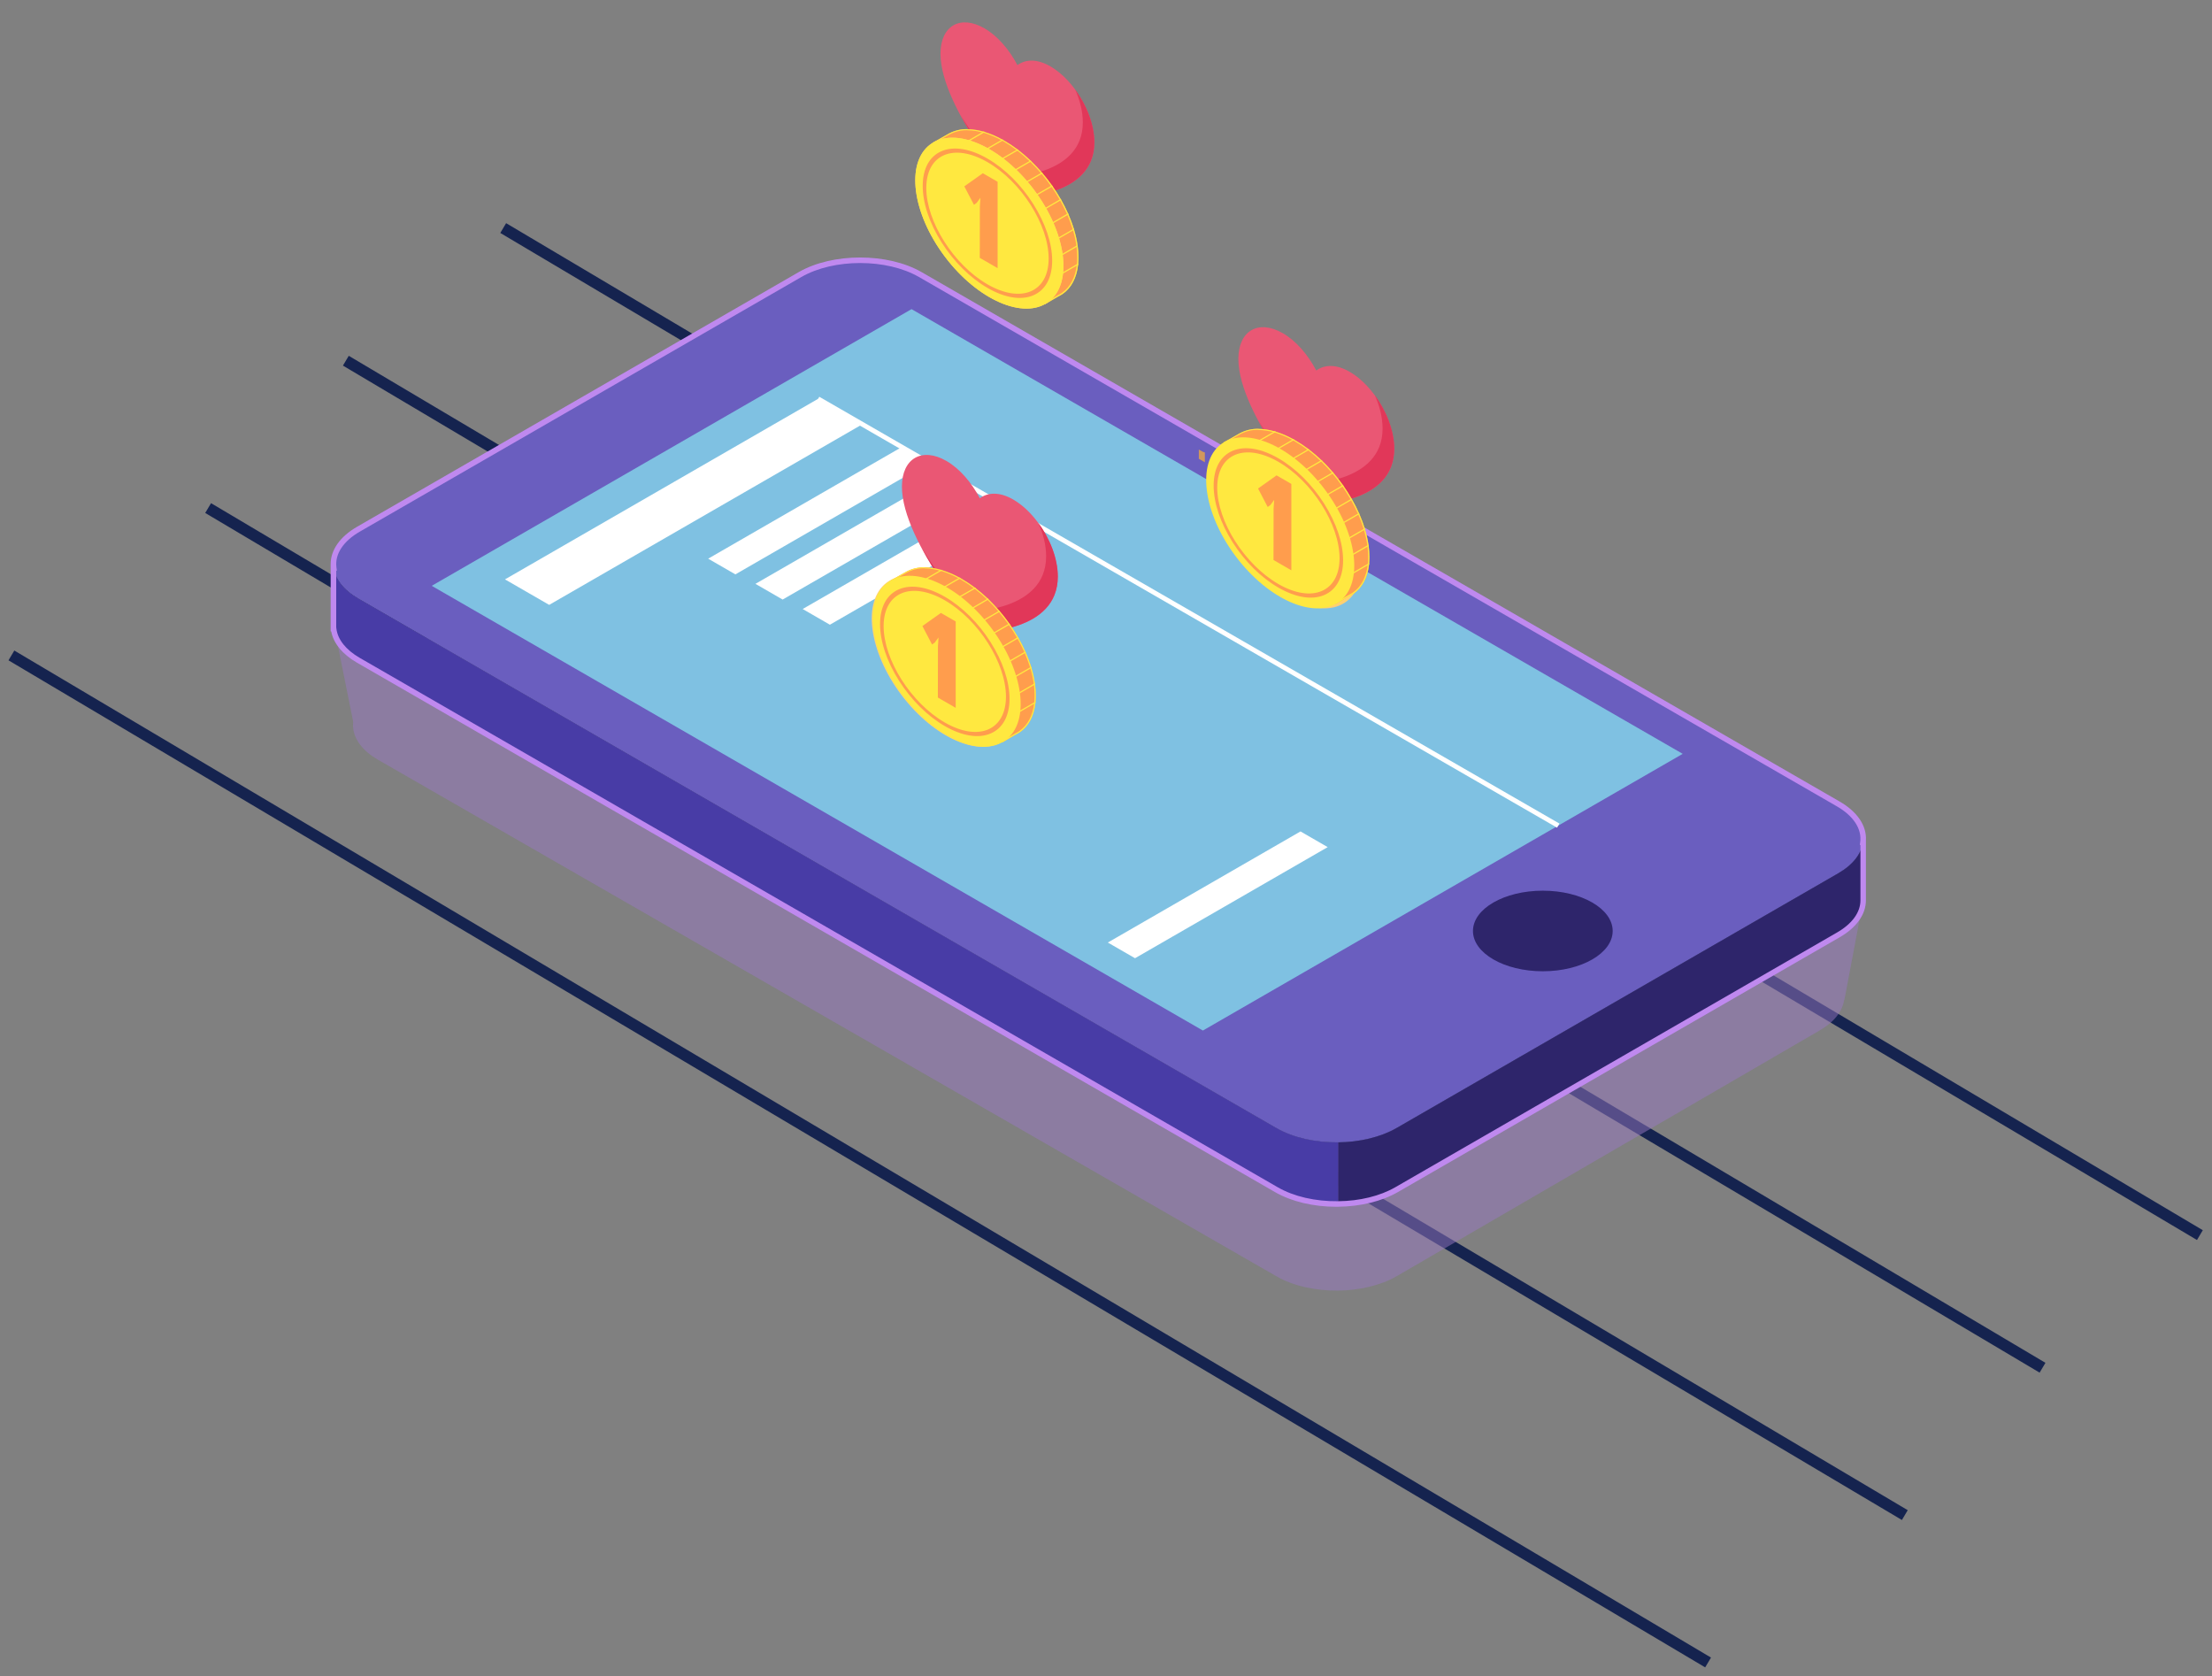 <svg width="194" height="147" viewBox="0 0 194 147" fill="none" xmlns="http://www.w3.org/2000/svg">
<rect x="0" y="0" width="194" height="147" fill="#808080" stroke="none"/>
<path d="M44.133 20L192.938 108.311" stroke="#15234F"/>
<path d="M1 57.477L149.805 145.788" stroke="#15234F"/>
<path d="M30.332 31.631L179.137 119.941" stroke="#15234F"/>
<path d="M18.254 44.554L167.059 132.864" stroke="#15234F"/>
<path d="M163.41 78.949L148.752 76.308L80.716 37.076C77.801 35.396 73.077 35.396 70.162 37.076L37.025 56.183L29.262 54.785L30.976 63.299C30.953 63.492 30.953 63.686 30.976 63.879C31.095 64.877 31.817 65.857 33.143 66.621L111.938 111.918C113.424 112.78 115.401 113.198 117.357 113.177C119.218 113.157 121.073 112.732 122.49 111.918L159.579 90.372C160.881 89.621 161.602 88.662 161.739 87.681H161.763L163.41 78.949Z" fill="#9879C2" fill-opacity="0.5"/>
<path d="M163.41 73.898V78.946C163.41 80.046 162.681 81.147 161.223 81.988L122.484 104.325C121.063 105.143 119.214 105.563 117.352 105.584V100.179C119.213 100.16 121.068 99.734 122.484 98.922L161.217 76.585C162.521 75.834 163.24 74.874 163.379 73.894L163.41 73.898Z" fill="#634D99"/>
<path d="M117.357 100.179V105.584C115.401 105.607 113.432 105.187 111.938 104.326L31.427 57.901C30.106 57.14 29.385 56.164 29.262 55.168H29.242V49.757H29.26C29.38 50.755 30.103 51.735 31.427 52.499L111.938 98.923C113.432 99.783 115.401 100.202 117.357 100.179Z" fill="#7B5BAA"/>
<path d="M163.386 73.894C163.248 74.874 162.528 75.834 161.225 76.586L122.486 98.922C121.065 99.74 119.215 100.16 117.353 100.179C115.397 100.201 113.427 99.783 111.933 98.922L31.429 52.496C30.105 51.732 29.382 50.752 29.262 49.754L33.639 50.542L70.164 29.486C73.077 27.805 77.801 27.805 80.717 29.486L155.172 72.417L163.386 73.894Z" fill="#223954"/>
<path d="M163.385 73.894C163.247 74.874 162.528 75.834 161.224 76.586L122.485 98.922C121.064 99.74 119.215 100.16 117.352 100.179C115.396 100.201 113.427 99.783 111.933 98.922L31.428 52.496C30.104 51.732 29.381 50.752 29.261 49.754C29.113 48.555 29.839 47.328 31.428 46.411L70.163 24.078C73.076 22.399 77.8 22.399 80.716 24.078L161.226 70.502C162.835 71.431 163.556 72.686 163.385 73.894Z" fill="url(#paint0_linear)"/>
<path d="M163.41 73.898V78.946C163.41 80.046 162.681 81.147 161.223 81.988L122.484 104.325C121.063 105.143 119.214 105.563 117.352 105.584V100.179C119.213 100.16 121.068 99.734 122.484 98.922L161.217 76.585C162.521 75.834 163.24 74.874 163.379 73.894L163.41 73.898Z" fill="url(#paint1_linear)"/>
<path d="M117.357 100.179V105.584C115.401 105.607 113.432 105.187 111.938 104.326L31.427 57.901C30.106 57.14 29.385 56.164 29.262 55.168H29.242V49.757H29.26C29.38 50.755 30.103 51.735 31.427 52.499L111.938 98.923C113.432 99.783 115.401 100.202 117.357 100.179Z" fill="url(#paint2_linear)"/>
<path d="M92.124 5.82C90.968 5.153 89.955 5.181 89.232 5.709C88.509 4.347 87.497 3.152 86.34 2.485C84.22 1.262 82.484 2.263 82.484 4.709C82.484 9.545 89.232 17.271 89.232 17.271C89.232 17.271 95.98 17.326 95.98 12.491C95.98 10.045 94.245 7.043 92.124 5.82Z" fill="#EA5774"/>
<path d="M94.293 7.849C94.726 8.821 94.967 9.794 94.967 10.739C94.967 15.575 88.219 15.52 88.219 15.52C88.219 15.52 86.05 13.046 84.219 10.044C86.195 13.796 89.232 17.27 89.232 17.27C89.232 17.27 95.98 17.326 95.98 12.49C95.98 10.934 95.305 9.211 94.293 7.849Z" fill="#E13759"/>
<path d="M117.209 105.827C115.175 105.827 113.267 105.37 111.817 104.536L31.307 58.112C30.042 57.383 29.247 56.416 29.049 55.374L29 55.365V49.466C29 48.235 29.817 47.061 31.305 46.2L70.04 23.867C73.013 22.151 77.86 22.151 80.835 23.867L161.345 70.289C162.892 71.18 163.723 72.411 163.647 73.69V78.946C163.647 80.185 162.83 81.34 161.34 82.197L122.607 104.533C121.198 105.345 119.337 105.802 117.356 105.824L117.209 105.827ZM29.488 54.999L29.505 55.138C29.623 56.091 30.35 56.998 31.551 57.69L112.061 104.114C113.472 104.928 115.352 105.363 117.357 105.34C119.252 105.321 121.032 104.885 122.37 104.114L161.103 81.78C162.44 81.012 163.167 80.007 163.167 78.949V74.102L163.111 74.093L163.145 73.86C163.307 72.702 162.564 71.554 161.103 70.712L80.594 24.29C77.752 22.657 73.127 22.657 70.285 24.29L31.551 46.624C30.112 47.454 29.366 48.586 29.504 49.727L29.543 50.048L29.488 50.039V54.999Z" fill="#BF89EF"/>
<path d="M31.43 46.409L70.164 24.078L31.43 46.409Z" fill="#925FC4"/>
<path d="M147.579 66.107L105.498 90.372L37.863 51.373L79.945 27.109L147.579 66.107Z" fill="url(#paint3_linear)"/>
<path d="M75.629 37.208L48.166 53.044L44.289 50.808L71.751 34.973L75.629 37.208Z" fill="white"/>
<path d="M81.393 40.626L64.496 50.369L62.109 48.992L79.007 39.249L81.393 40.626Z" fill="white"/>
<path d="M85.537 42.834L68.64 52.577L66.254 51.2L83.151 41.458L85.537 42.834Z" fill="white"/>
<path d="M89.682 45.041L72.784 54.784L70.398 53.407L87.296 43.665L89.682 45.041Z" fill="white"/>
<path d="M116.443 74.287L99.546 84.03L97.16 82.654L114.058 72.911L116.443 74.287Z" fill="white"/>
<path d="M71.856 34.794L71.648 35.152L136.561 72.582L136.768 72.223L71.856 34.794Z" fill="white"/>
<path d="M82.066 12.898L81.802 12.517L83.154 11.748L83.23 11.704C84.419 11.056 86.155 11.213 88.086 12.328C91.674 14.396 94.583 18.98 94.583 22.564C94.583 24.069 94.072 25.159 93.211 25.763C93.083 25.853 92.947 25.932 92.805 26L91.63 26.686L91.371 26.312C90.406 26.321 89.29 25.999 88.086 25.307C84.496 23.238 81.588 18.655 81.588 15.064C81.568 14.314 81.732 13.57 82.066 12.898Z" fill="#FF9D4D"/>
<path d="M84.844 11.425C85.316 11.431 85.784 11.501 86.237 11.635L86.372 11.675H86.381C86.892 11.838 87.386 12.052 87.855 12.313L87.961 12.372L88.037 12.414C88.431 12.643 88.812 12.896 89.175 13.171C89.205 13.193 89.235 13.216 89.263 13.239C89.626 13.52 89.973 13.82 90.304 14.137L90.314 14.148L90.381 14.212C90.698 14.519 91.007 14.847 91.298 15.187L91.366 15.267C91.647 15.598 91.918 15.949 92.172 16.306L92.231 16.39C92.48 16.747 92.715 17.118 92.929 17.492C92.946 17.521 92.963 17.55 92.981 17.582C93.196 17.963 93.394 18.355 93.568 18.745C93.581 18.777 93.596 18.808 93.609 18.84C93.786 19.244 93.939 19.657 94.07 20.077C94.081 20.11 94.091 20.144 94.1 20.177C94.231 20.611 94.33 21.055 94.397 21.504C94.397 21.539 94.408 21.576 94.412 21.614C94.454 21.927 94.475 22.243 94.476 22.559C94.476 22.739 94.469 22.913 94.454 23.08C94.454 23.122 94.446 23.163 94.442 23.205C94.321 24.306 93.875 25.159 93.154 25.669C93.028 25.757 92.895 25.834 92.756 25.901L91.665 26.539L91.46 26.242L91.429 26.198H91.334C90.371 26.198 89.266 25.855 88.142 25.206C84.587 23.157 81.696 18.606 81.696 15.059C81.674 14.324 81.834 13.595 82.161 12.937L82.191 12.88L82.155 12.828L81.954 12.54L83.209 11.828L83.277 11.789C83.758 11.536 84.295 11.409 84.838 11.419L84.844 11.425ZM84.844 11.321C84.283 11.311 83.729 11.443 83.233 11.704L83.157 11.747L81.804 12.516L82.069 12.898C81.734 13.572 81.571 14.318 81.592 15.07C81.592 18.655 84.501 23.235 88.09 25.313C89.279 25.994 90.379 26.318 91.334 26.318H91.375L91.634 26.692L92.81 26.006C92.951 25.938 93.087 25.859 93.216 25.769C93.945 25.255 94.424 24.394 94.553 23.226C94.553 23.184 94.562 23.141 94.565 23.1C94.58 22.928 94.588 22.752 94.588 22.57C94.587 22.248 94.565 21.927 94.522 21.609C94.522 21.572 94.513 21.536 94.507 21.498C94.441 21.046 94.341 20.599 94.21 20.162C94.201 20.128 94.191 20.093 94.18 20.059C94.049 19.636 93.893 19.22 93.715 18.814C93.701 18.781 93.687 18.75 93.673 18.717C93.498 18.324 93.3 17.93 93.079 17.544L93.027 17.454C92.811 17.078 92.581 16.712 92.324 16.345L92.264 16.26C92.01 15.9 91.738 15.551 91.453 15.221C91.43 15.193 91.408 15.166 91.384 15.139C91.087 14.798 90.782 14.469 90.461 14.158L90.384 14.084C90.048 13.763 89.696 13.46 89.329 13.177L89.239 13.109C88.873 12.831 88.489 12.576 88.09 12.346L88.013 12.301L87.907 12.242C87.429 11.976 86.925 11.758 86.403 11.593L86.266 11.553C85.805 11.416 85.327 11.344 84.845 11.339L84.844 11.321Z" fill="#FFE840"/>
<path d="M91.964 26.463C94.121 24.843 93.545 20.442 90.677 16.634C87.808 12.826 83.735 11.053 81.578 12.673C79.421 14.293 79.997 18.694 82.865 22.502C85.733 26.31 89.807 28.084 91.964 26.463Z" fill="#FFD071"/>
<path d="M91.964 26.463C94.121 24.843 93.545 20.442 90.677 16.634C87.808 12.826 83.735 11.053 81.578 12.673C79.421 14.293 79.997 18.694 82.865 22.502C85.733 26.31 89.807 28.084 91.964 26.463Z" fill="#FFE840"/>
<path d="M82.589 21.27C81.517 19.581 80.926 17.817 80.926 16.303C80.926 14.789 81.52 13.704 82.589 13.252C83.658 12.801 85.088 13.031 86.603 13.906C88.117 14.78 89.546 16.192 90.616 17.881C91.686 19.57 92.279 21.336 92.279 22.85C92.279 24.364 91.684 25.448 90.616 25.901C89.547 26.353 88.117 26.122 86.603 25.246C85.088 24.37 83.662 22.954 82.589 21.27ZM81.239 16.483C81.239 19.437 83.646 23.228 86.604 24.934C89.562 26.64 91.97 25.624 91.97 22.67C91.97 19.716 89.562 15.925 86.604 14.217C83.646 12.51 81.239 13.528 81.239 16.483Z" fill="#FF9D4D"/>
<path d="M86.125 13.252L86.177 13.343L88.014 12.283L87.909 12.224L86.125 13.252Z" fill="#FFE840"/>
<path d="M87.746 13.95L87.8 14.04L89.328 13.159L89.239 13.09L87.746 13.95Z" fill="#FFE840"/>
<path d="M88.879 14.937L88.931 15.028L90.462 14.145L90.385 14.07L88.879 14.937Z" fill="#FFE840"/>
<path d="M90.008 15.916L90.06 16.006L91.453 15.203C91.43 15.175 91.408 15.148 91.384 15.122L90.008 15.916Z" fill="#FFE840"/>
<path d="M90.644 17.182L90.697 17.273L92.321 16.335L92.262 16.25L90.644 17.182Z" fill="#FFE840"/>
<path d="M91.258 18.474L91.31 18.564L93.077 17.534L93.025 17.443L91.258 18.474Z" fill="#FFE840"/>
<path d="M91.863 19.752L91.915 19.841L93.717 18.802C93.704 18.769 93.689 18.738 93.675 18.705L91.863 19.752Z" fill="#FFE840"/>
<path d="M92.164 21.21L92.216 21.3L94.208 20.151C94.199 20.117 94.189 20.083 94.178 20.049L92.164 21.21Z" fill="#FFE840"/>
<path d="M92.676 22.547L92.728 22.638L94.52 21.599C94.52 21.561 94.511 21.526 94.506 21.487L92.676 22.547Z" fill="#FFE840"/>
<path d="M92.609 24.226L92.661 24.315L94.561 23.22C94.561 23.178 94.57 23.135 94.573 23.093L92.609 24.226Z" fill="#FFE840"/>
<path d="M84.562 12.517L84.615 12.607L86.398 11.568L86.261 11.528L84.562 12.517Z" fill="#FFE840"/>
<path d="M87.301 19.424V20.291L87.245 20.256L86.769 19.982V19.173L87.037 19.321C87.117 19.373 87.207 19.408 87.301 19.424Z" fill="#D1975D"/>
<path d="M105.671 39.675V40.542L105.616 40.507L105.141 40.233V39.423L105.408 39.571C105.487 39.623 105.577 39.659 105.671 39.675Z" fill="#D1975D"/>
<path d="M135.311 85.174C138.694 85.174 141.438 83.592 141.438 81.641C141.438 79.689 138.694 78.107 135.311 78.107C131.927 78.107 129.184 79.689 129.184 81.641C129.184 83.592 131.927 85.174 135.311 85.174Z" fill="url(#paint4_linear)"/>
<path d="M87.493 23.514L85.93 22.613L85.938 18.1L85.987 17.371L85.973 17.363L85.657 17.789L85.421 17.962L84.574 16.342L86.195 15.191L87.493 15.94L87.493 23.514Z" fill="#FF9D4D"/>
<path d="M118.086 52.749C120.243 51.127 119.667 46.724 116.802 42.914C113.936 39.104 109.865 37.33 107.709 38.952C105.553 40.574 106.128 44.977 108.994 48.787C111.859 52.597 115.93 54.37 118.086 52.749Z" fill="#FFD071"/>
<path d="M118.373 32.606C117.201 31.93 116.176 31.957 115.444 32.492C114.711 31.112 113.686 29.9 112.515 29.224C110.367 27.984 108.609 28.997 108.609 31.474C108.609 36.374 115.444 44.205 115.444 44.205C115.444 44.205 122.278 44.265 122.278 39.366C122.278 36.888 120.521 33.846 118.373 32.606Z" fill="#EA5774"/>
<path d="M120.573 34.656C121.013 35.641 121.257 36.627 121.257 37.584C121.257 42.483 114.42 42.427 114.42 42.427C114.42 42.427 112.223 39.921 110.367 36.88C112.369 40.681 115.446 44.201 115.446 44.201C115.446 44.201 122.282 44.257 122.282 39.358C122.282 37.781 121.599 36.035 120.573 34.656Z" fill="#E13759"/>
<path d="M107.584 39.181L107.32 38.797L108.672 38.03L108.748 37.987C109.937 37.337 111.672 37.496 113.603 38.609C117.193 40.678 120.102 45.263 120.102 48.852C120.102 50.358 119.589 51.446 118.73 52.051C118.602 52.141 118.466 52.22 118.325 52.287L117.15 52.975L116.891 52.601C115.926 52.61 114.81 52.286 113.604 51.596C110.016 49.526 107.107 44.944 107.107 41.352C107.086 40.6 107.25 39.855 107.584 39.181Z" fill="#FF9D4D"/>
<path d="M110.36 37.708C110.831 37.713 111.299 37.783 111.751 37.917L111.886 37.957H111.895C112.407 38.12 112.902 38.334 113.371 38.595L113.477 38.653L113.551 38.696C113.946 38.925 114.327 39.178 114.691 39.453L114.779 39.52C115.141 39.801 115.488 40.102 115.819 40.42L115.897 40.494C116.213 40.8 116.521 41.128 116.814 41.469L116.882 41.549C117.163 41.882 117.433 42.231 117.686 42.589L117.746 42.673C117.995 43.031 118.23 43.402 118.444 43.775C118.462 43.804 118.478 43.834 118.495 43.864C118.712 44.247 118.909 44.639 119.089 45.029L119.131 45.124C119.307 45.526 119.46 45.938 119.59 46.358V46.37L119.617 46.46C119.748 46.894 119.848 47.337 119.914 47.786C119.914 47.823 119.925 47.859 119.929 47.896C119.971 48.21 119.993 48.526 119.993 48.843C119.993 49.021 119.993 49.196 119.971 49.364C119.971 49.406 119.963 49.447 119.959 49.489C119.837 50.59 119.391 51.444 118.669 51.953C118.542 52.041 118.409 52.118 118.27 52.185L117.179 52.823L116.974 52.526L116.943 52.48H116.849C115.886 52.48 114.782 52.137 113.656 51.488C110.102 49.44 107.211 44.887 107.211 41.342C107.19 40.607 107.349 39.877 107.677 39.219L107.706 39.162L107.671 39.11L107.47 38.813L108.725 38.102L108.793 38.062C109.274 37.809 109.81 37.682 110.354 37.693L110.36 37.708ZM110.36 37.604C109.799 37.593 109.244 37.725 108.748 37.987L108.672 38.03L107.32 38.797L107.584 39.18C107.25 39.854 107.086 40.6 107.107 41.352C107.107 44.937 110.016 49.517 113.604 51.595C114.794 52.277 115.895 52.6 116.849 52.6H116.891L117.15 52.974L118.325 52.287C118.466 52.22 118.602 52.141 118.73 52.051C119.459 51.537 119.938 50.676 120.067 49.508C120.067 49.466 120.076 49.423 120.079 49.38C120.094 49.211 120.102 49.034 120.102 48.852C120.101 48.531 120.079 48.21 120.036 47.891C120.036 47.854 120.027 47.817 120.021 47.78C119.955 47.328 119.855 46.882 119.724 46.444L119.693 46.342C119.562 45.918 119.407 45.502 119.229 45.096C119.216 45.063 119.201 45.032 119.186 44.999C119.011 44.605 118.813 44.213 118.591 43.827C118.575 43.797 118.559 43.766 118.541 43.736C118.324 43.359 118.089 42.989 117.838 42.627L117.777 42.543C117.523 42.181 117.253 41.832 116.967 41.495L116.898 41.414C116.601 41.071 116.304 40.743 115.975 40.433L115.897 40.357C115.561 40.038 115.209 39.735 114.843 39.452L114.753 39.383C114.386 39.105 114.002 38.85 113.603 38.619L113.527 38.576L113.422 38.517C112.943 38.25 112.439 38.033 111.917 37.868L111.781 37.828C111.319 37.691 110.841 37.619 110.36 37.614V37.604Z" fill="#FFE840"/>
<path d="M117.469 52.749C119.625 51.127 119.05 46.724 116.184 42.914C113.319 39.104 109.248 37.33 107.091 38.952C104.935 40.574 105.511 44.977 108.376 48.787C111.242 52.597 115.313 54.37 117.469 52.749Z" fill="#FFE840"/>
<path d="M108.105 47.553C107.033 45.863 106.441 44.1 106.441 42.584C106.441 41.068 107.036 39.986 108.105 39.533C109.173 39.081 110.603 39.314 112.118 40.188C113.633 41.062 115.06 42.474 116.131 44.164C117.203 45.853 117.795 47.618 117.795 49.132C117.795 50.647 117.2 51.73 116.131 52.183C115.063 52.636 113.633 52.403 112.118 51.528C110.603 50.654 109.176 49.242 108.105 47.553ZM106.754 42.765C106.754 45.719 109.162 49.511 112.12 51.217C115.078 52.922 117.484 51.907 117.484 48.953C117.484 45.998 115.078 42.206 112.12 40.5C109.162 38.794 106.754 39.811 106.754 42.765Z" fill="#FF9D4D"/>
<path d="M111.641 39.536L111.693 39.626L113.53 38.566L113.424 38.507L111.641 39.536Z" fill="#FFE840"/>
<path d="M113.262 40.233L113.314 40.323L114.843 39.441L114.754 39.373L113.262 40.233Z" fill="#FFE840"/>
<path d="M114.395 41.216L114.447 41.306L115.978 40.416L115.899 40.34L114.395 41.216Z" fill="#FFE840"/>
<path d="M115.523 42.197L115.575 42.287L116.968 41.483L116.9 41.402L115.523 42.197Z" fill="#FFE840"/>
<path d="M116.16 43.465L116.212 43.555L117.838 42.617L117.777 42.532L116.16 43.465Z" fill="#FFE840"/>
<path d="M116.773 44.756L116.825 44.845L118.591 43.817C118.575 43.787 118.559 43.756 118.541 43.726L116.773 44.756Z" fill="#FFE840"/>
<path d="M117.375 46.034L117.427 46.123L119.229 45.084C119.215 45.051 119.2 45.02 119.185 44.987L117.375 46.034Z" fill="#FFE840"/>
<path d="M117.68 47.492L117.732 47.583L119.724 46.434L119.692 46.331L117.68 47.492Z" fill="#FFE840"/>
<path d="M118.188 48.83L118.24 48.92L120.032 47.881C120.032 47.844 120.023 47.807 120.017 47.77L118.188 48.83Z" fill="#FFE840"/>
<path d="M118.117 50.51L118.169 50.601L120.069 49.505C120.069 49.464 120.078 49.42 120.081 49.377L118.117 50.51Z" fill="#FFE840"/>
<path d="M110.078 38.799L110.13 38.888L111.914 37.858L111.777 37.817L110.078 38.799Z" fill="#FFE840"/>
<path d="M113.255 50.011L111.692 49.11L111.699 44.597L111.749 43.868L111.735 43.86L111.419 44.286L111.182 44.459L110.336 42.839L111.957 41.688L113.255 42.437L113.255 50.011Z" fill="#FF9D4D"/>
<path d="M88.865 43.806C87.693 43.13 86.668 43.157 85.936 43.692C85.204 42.312 84.178 41.101 83.007 40.424C80.859 39.184 79.102 40.197 79.102 42.675C79.102 47.574 85.936 55.405 85.936 55.405C85.936 55.405 92.77 55.465 92.77 50.566C92.77 48.088 91.013 45.046 88.865 43.806Z" fill="#EA5774"/>
<path d="M91.065 45.856C91.505 46.842 91.749 47.827 91.749 48.784C91.749 53.684 84.912 53.627 84.912 53.627C84.912 53.627 82.715 51.121 80.859 48.081C82.862 51.882 85.938 55.401 85.938 55.401C85.938 55.401 92.774 55.458 92.774 50.558C92.774 48.981 92.091 47.236 91.065 45.856Z" fill="#E13759"/>
<path d="M88.137 64.89C90.293 63.268 89.718 58.865 86.852 55.055C83.987 51.245 79.916 49.471 77.76 51.093C75.603 52.715 76.179 57.118 79.044 60.928C81.91 64.738 85.981 66.511 88.137 64.89Z" fill="#FFD071"/>
<path d="M78.324 51.322L78.059 50.939L79.412 50.172L79.488 50.129C80.677 49.48 82.413 49.639 84.344 50.752C87.932 52.822 90.841 57.404 90.841 60.995C90.841 62.499 90.33 63.589 89.469 64.193C89.341 64.283 89.205 64.362 89.064 64.429L87.888 65.115L87.629 64.743C86.664 64.751 85.548 64.428 84.344 63.737C80.754 61.668 77.846 57.084 77.846 53.494C77.825 52.742 77.989 51.996 78.324 51.322Z" fill="#FF9D4D"/>
<path d="M81.102 49.849C81.573 49.854 82.042 49.925 82.495 50.059L82.63 50.099H82.639C83.15 50.263 83.644 50.477 84.113 50.737L84.219 50.797L84.295 50.84C84.689 51.068 85.07 51.321 85.433 51.597L85.521 51.663C85.885 51.945 86.235 52.245 86.569 52.563L86.645 52.637C86.961 52.943 87.27 53.271 87.562 53.611L87.63 53.691C87.911 54.024 88.182 54.374 88.436 54.73L88.495 54.815C88.743 55.173 88.978 55.543 89.192 55.917L89.244 56.006C89.46 56.389 89.658 56.781 89.832 57.17C89.845 57.202 89.86 57.233 89.873 57.265C90.049 57.668 90.203 58.081 90.334 58.501C90.344 58.535 90.355 58.568 90.364 58.602C90.495 59.036 90.594 59.479 90.661 59.928C90.661 59.965 90.671 60.001 90.676 60.038C90.718 60.352 90.739 60.668 90.74 60.985C90.74 61.163 90.732 61.338 90.717 61.504C90.717 61.546 90.71 61.588 90.706 61.629C90.585 62.732 90.139 63.583 89.418 64.094C89.292 64.182 89.159 64.26 89.02 64.326L87.929 64.963L87.724 64.666L87.692 64.621H87.597C86.634 64.621 85.53 64.278 84.406 63.629C80.851 61.579 77.96 57.027 77.96 53.482C77.938 52.747 78.098 52.018 78.425 51.359L78.454 51.303L78.419 51.251L78.218 50.954L79.473 50.241L79.543 50.203C80.023 49.95 80.56 49.823 81.103 49.833L81.102 49.849ZM81.102 49.745C80.541 49.736 79.987 49.867 79.49 50.127L79.415 50.17L78.062 50.938L78.327 51.321C77.992 51.995 77.828 52.74 77.85 53.492C77.85 57.076 80.758 61.657 84.348 63.736C85.537 64.417 86.637 64.741 87.591 64.741H87.633L87.892 65.115L89.067 64.429C89.209 64.361 89.345 64.282 89.473 64.191C90.203 63.679 90.682 62.818 90.811 61.65C90.811 61.608 90.82 61.565 90.823 61.522C90.838 61.352 90.845 61.176 90.845 60.994C90.844 60.672 90.823 60.352 90.78 60.033C90.78 59.996 90.771 59.959 90.765 59.922C90.698 59.47 90.599 59.023 90.468 58.586C90.459 58.552 90.448 58.518 90.438 58.483C90.306 58.059 90.151 57.643 89.973 57.236L89.931 57.141C89.756 56.746 89.556 56.355 89.337 55.969L89.284 55.878C89.069 55.501 88.839 55.136 88.581 54.769L88.522 54.683C88.268 54.324 87.996 53.973 87.71 53.644L87.642 53.564C87.345 53.221 87.04 52.893 86.719 52.582L86.642 52.507C86.306 52.186 85.954 51.884 85.586 51.601L85.497 51.533C85.13 51.255 84.746 50.999 84.348 50.768L84.271 50.725L84.165 50.666C83.687 50.399 83.183 50.182 82.661 50.017L82.524 49.976C82.063 49.84 81.585 49.768 81.103 49.763L81.102 49.745Z" fill="#FFE840"/>
<path d="M88.211 64.889C90.368 63.268 89.792 58.864 86.927 55.055C84.061 51.245 79.99 49.471 77.834 51.093C75.678 52.715 76.253 57.118 79.119 60.928C81.984 64.738 86.055 66.511 88.211 64.889Z" fill="#FFE840"/>
<path d="M78.847 59.695C77.775 58.005 77.184 56.24 77.184 54.726C77.184 53.212 77.778 52.128 78.847 51.675C79.916 51.223 81.346 51.456 82.86 52.33C84.375 53.205 85.803 54.616 86.874 56.306C87.944 57.995 88.537 59.759 88.537 61.274C88.537 62.79 87.942 63.872 86.874 64.325C85.805 64.778 84.375 64.545 82.86 63.67C81.346 62.796 79.92 61.384 78.847 59.695ZM77.497 54.906C77.497 57.861 79.904 61.653 82.862 63.359C85.82 65.064 88.226 64.047 88.226 61.093C88.226 58.139 85.82 54.348 82.862 52.642C79.904 50.936 77.497 51.952 77.497 54.906Z" fill="#FF9D4D"/>
<path d="M82.379 51.671L82.431 51.76L84.268 50.701L84.163 50.642L82.379 51.671Z" fill="#FFE840"/>
<path d="M84.004 52.375L84.056 52.466L85.585 51.584L85.496 51.516L84.004 52.375Z" fill="#FFE840"/>
<path d="M85.137 53.358L85.189 53.448L86.72 52.557L86.642 52.482L85.137 53.358Z" fill="#FFE840"/>
<path d="M86.266 54.343L86.318 54.432L87.71 53.629L87.642 53.549L86.266 54.343Z" fill="#FFE840"/>
<path d="M86.902 55.606L86.956 55.696L88.581 54.759L88.521 54.673L86.902 55.606Z" fill="#FFE840"/>
<path d="M87.516 56.897L87.568 56.987L89.335 55.959L89.283 55.868L87.516 56.897Z" fill="#FFE840"/>
<path d="M88.109 58.175L88.161 58.265L89.963 57.226L89.921 57.131L88.109 58.175Z" fill="#FFE840"/>
<path d="M88.418 59.634L88.47 59.724L90.462 58.576C90.453 58.542 90.442 58.508 90.432 58.474L88.418 59.634Z" fill="#FFE840"/>
<path d="M88.934 60.97L88.986 61.06L90.778 60.021C90.778 59.984 90.769 59.947 90.763 59.91L88.934 60.97Z" fill="#FFE840"/>
<path d="M88.856 62.657L88.907 62.747L90.807 61.651C90.807 61.61 90.816 61.567 90.819 61.524L88.856 62.657Z" fill="#FFE840"/>
<path d="M80.828 50.939L80.88 51.03L82.664 49.999L82.527 49.958L80.828 50.939Z" fill="#FFE840"/>
<path d="M83.817 62.072L82.254 61.171L82.262 56.658L82.311 55.929L82.297 55.921L81.982 56.348L81.745 56.52L80.898 54.9L82.519 53.75L83.817 54.498L83.817 62.072Z" fill="#FF9D4D"/>
<defs>
<linearGradient id="paint0_linear" x1="302673" y1="138473" x2="423774" y2="138473" gradientUnits="userSpaceOnUse">
<stop stop-color="#6A5EBF"/>
<stop offset="1" stop-color="#6E3AA5"/>
</linearGradient>
<linearGradient id="paint1_linear" x1="131315" y1="62816.4" x2="145585" y2="62816.4" gradientUnits="userSpaceOnUse">
<stop stop-color="#2E256B"/>
<stop offset="1" stop-color="#5A3087"/>
</linearGradient>
<linearGradient id="paint2_linear" x1="198791" y1="106043" x2="251026" y2="106043" gradientUnits="userSpaceOnUse">
<stop stop-color="#483CA6"/>
<stop offset="1" stop-color="#59278F"/>
</linearGradient>
<linearGradient id="paint3_linear" x1="220535" y1="96352.2" x2="301518" y2="96352.2" gradientUnits="userSpaceOnUse">
<stop stop-color="#7FC1E2"/>
<stop offset="1" stop-color="#304D87"/>
</linearGradient>
<linearGradient id="paint4_linear" x1="32284.7" y1="11927.5" x2="33294.9" y2="11927.5" gradientUnits="userSpaceOnUse">
<stop stop-color="#2E256B"/>
<stop offset="1" stop-color="#5A3087"/>
</linearGradient>
</defs>
</svg>
